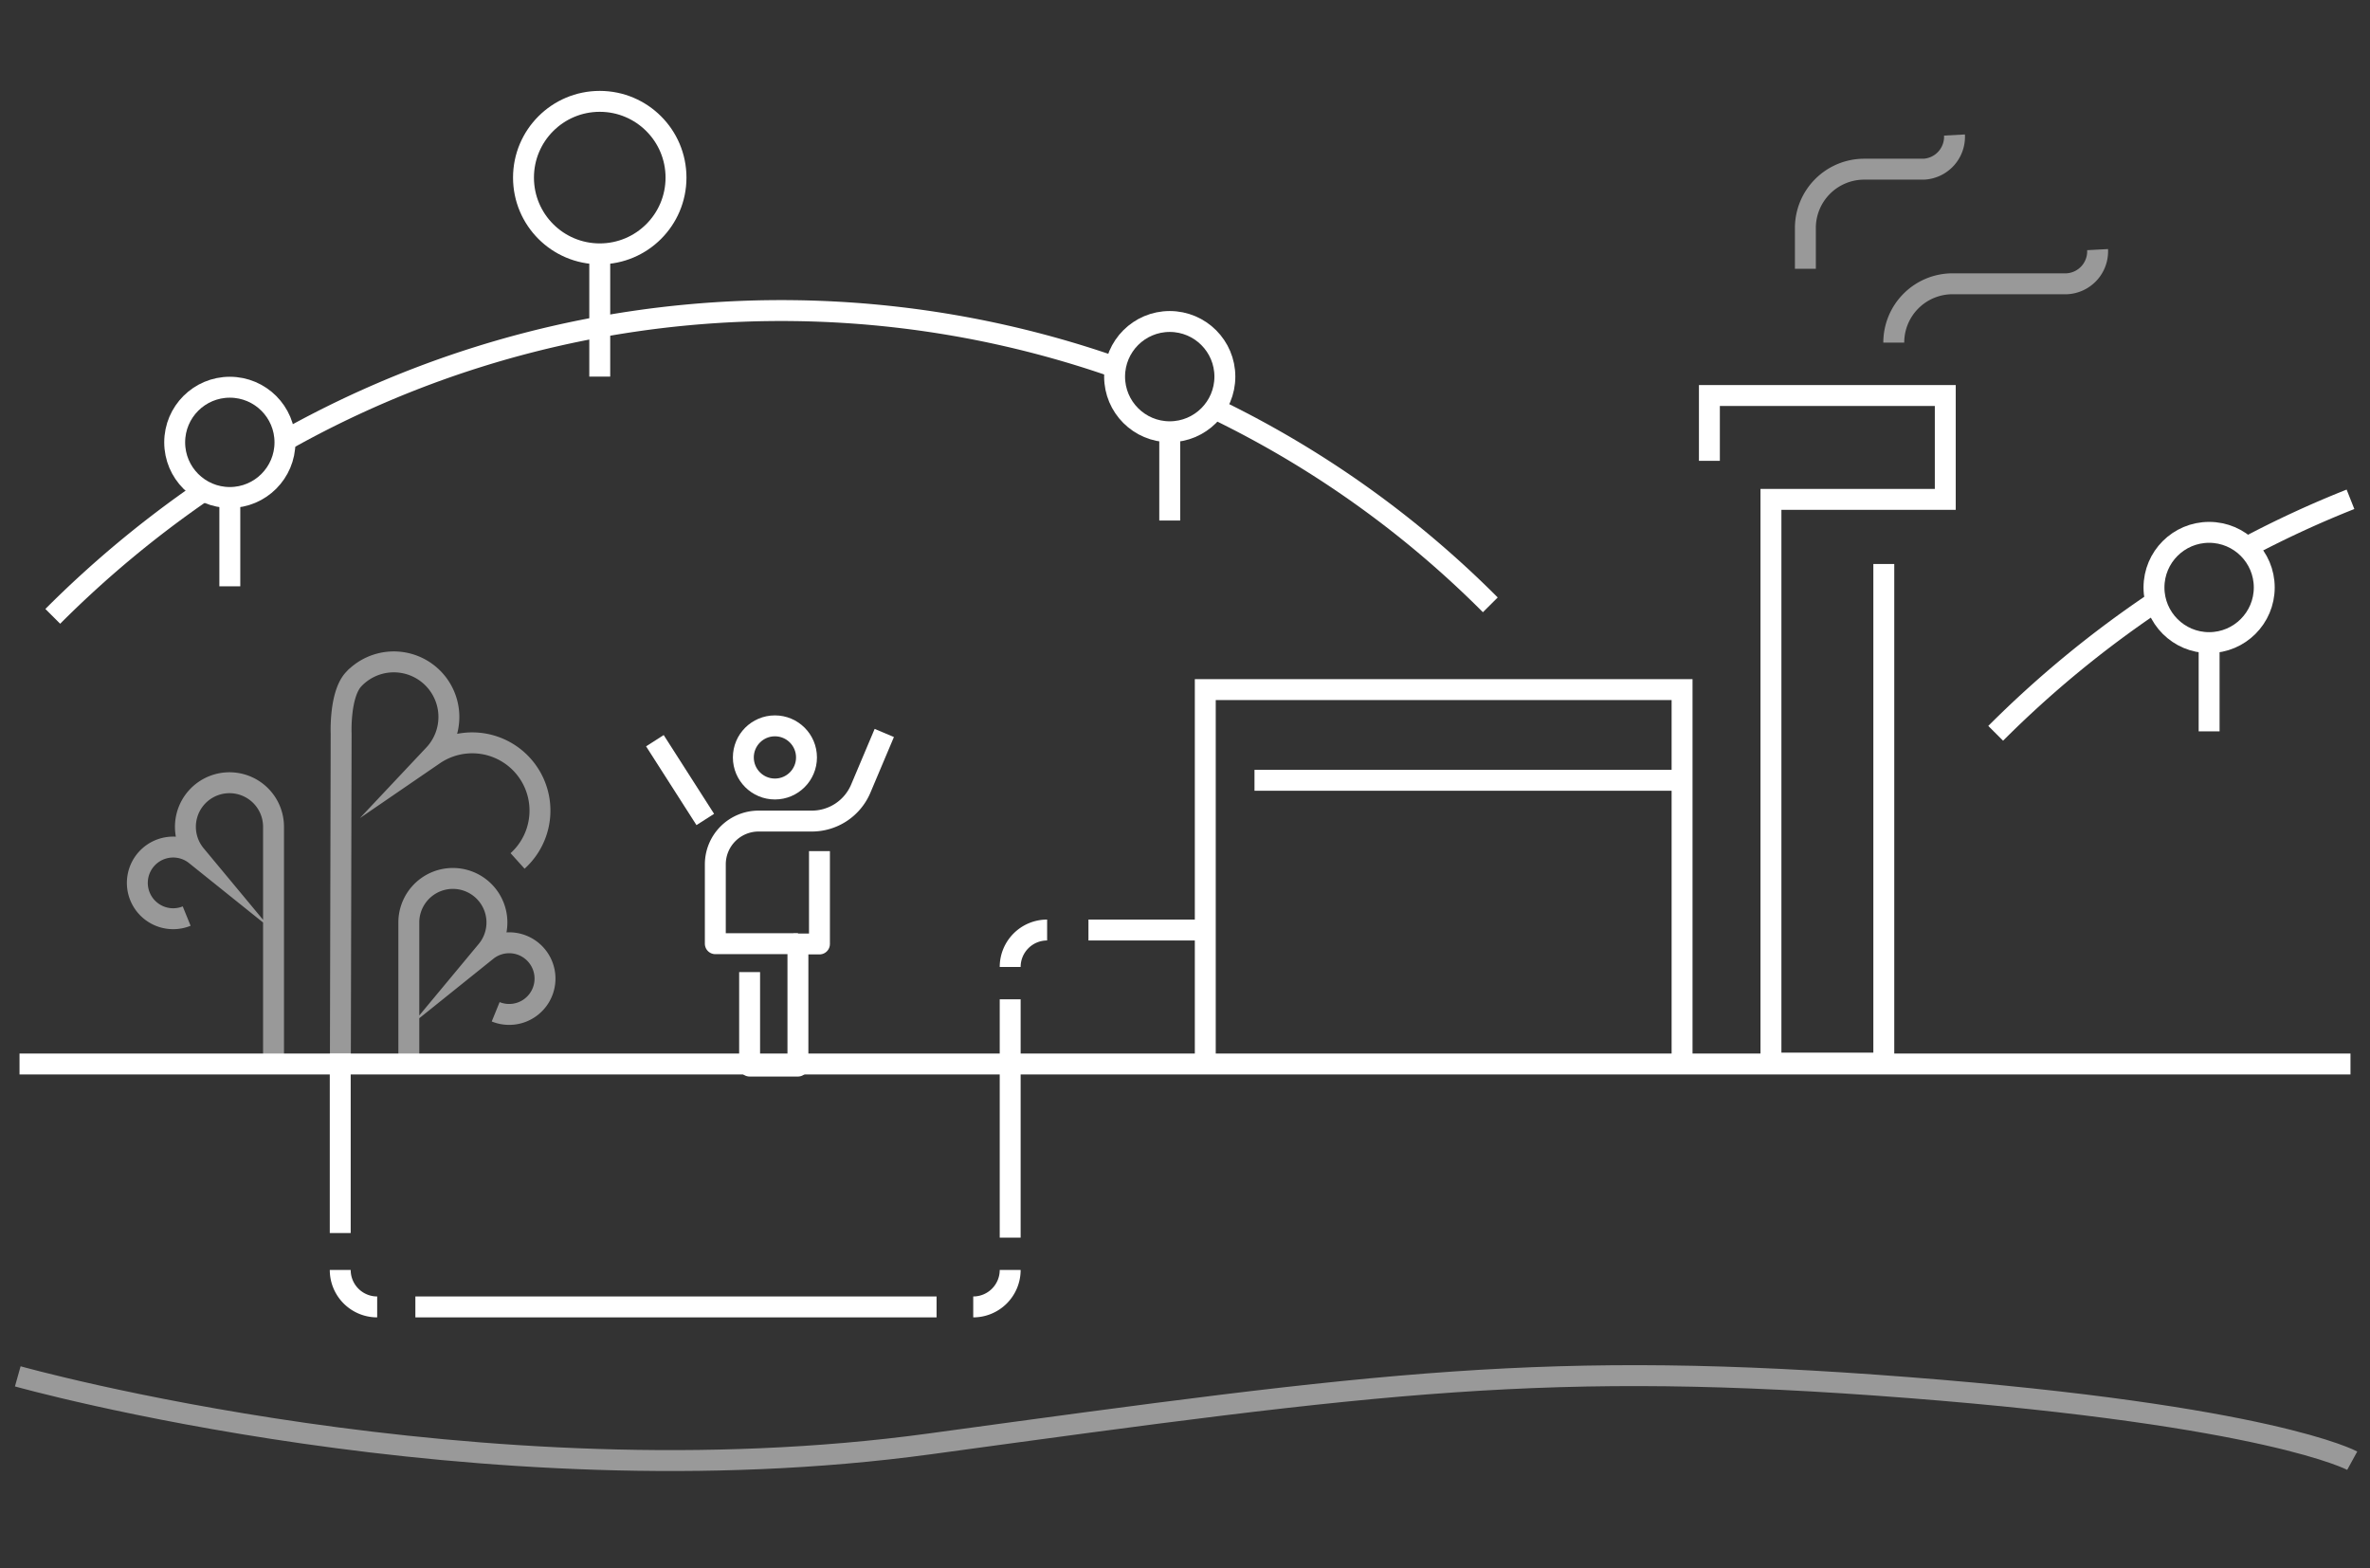 <svg id="Layer_1" data-name="Layer 1" xmlns="http://www.w3.org/2000/svg" viewBox="0 0 340 225"><rect x="0" y="0" width="340" height="225" fill="#333333" stroke="none"/><title>CardsRome</title><circle cx="111.17" cy="108.66" r="4.53" fill="none" stroke="#fff" stroke-linejoin="round" stroke-width="3"/><path d="M114.48,135.38H102.62V124a6.21,6.21,0,0,1,6.21-6.21h7.65a7.62,7.62,0,0,0,7-4.64l3.38-8" fill="none" stroke="#fff" stroke-linejoin="round" stroke-width="3"/><polyline points="107.54 139.45 107.54 152.94 114.47 152.94 114.47 136.69" fill="none" stroke="#fff" stroke-linejoin="round" stroke-width="3"/><line x1="101.18" y1="117.56" x2="93.95" y2="106.26" fill="none" stroke="#fff" stroke-linejoin="round" stroke-width="3"/><polyline points="113.83 135.42 117.56 135.42 117.56 122.1" fill="none" stroke="#fff" stroke-linejoin="round" stroke-width="3"/><g opacity="0.5"><path d="M48.83,152.37l.11-47.16s-.24-5.6,1.8-7.77a7.9,7.9,0,0,1,11.51,10.83h0a9.72,9.72,0,0,1,12,15.24" fill="none" stroke="#fff" stroke-miterlimit="10" stroke-width="3"/><path d="M71.11,145.15a5.14,5.14,0,1,0-1.28-8.77h0a6.32,6.32,0,1,0-11.18-4v20" fill="none" stroke="#fff" stroke-miterlimit="10" stroke-width="3"/><path d="M26.78,131.42a5.14,5.14,0,1,1,1.28-8.77h0a6.32,6.32,0,1,1,11.18-4V152" fill="none" stroke="#fff" stroke-miterlimit="10" stroke-width="3"/></g><line x1="48.81" y1="176.89" x2="48.81" y2="151.17" fill="none" stroke="#fff" stroke-miterlimit="10" stroke-width="3"/><path d="M54.11,187.49a5.3,5.3,0,0,1-5.3-5.3h0" fill="none" stroke="#fff" stroke-miterlimit="10" stroke-width="3"/><line x1="134.36" y1="187.49" x2="59.59" y2="187.49" fill="none" stroke="#fff" stroke-miterlimit="10" stroke-width="3"/><path d="M144.92,182.19a5.3,5.3,0,0,1-5.3,5.3h0" fill="none" stroke="#fff" stroke-miterlimit="10" stroke-width="3"/><line x1="144.92" y1="143.36" x2="144.92" y2="177.55" fill="none" stroke="#fff" stroke-miterlimit="10" stroke-width="3"/><path d="M150.22,133.42a5.3,5.3,0,0,0-5.3,5.3h0" fill="none" stroke="#fff" stroke-miterlimit="10" stroke-width="3"/><line x1="172.91" y1="133.42" x2="156.15" y2="133.42" fill="none" stroke="#fff" stroke-miterlimit="10" stroke-width="3"/><polyline points="270.25 80.91 270.25 152.51 254.06 152.51 254.06 71.64 279.07 71.64 279.07 56.74 245.23 56.74 245.23 66.11" fill="none" stroke="#fff" stroke-miterlimit="10" stroke-width="3"/><polyline points="241.31 151.93 241.31 98.93 172.91 98.93 172.91 151.93" fill="none" stroke="#fff" stroke-miterlimit="10" stroke-width="3"/><path d="M2.55,197.45s66,18.55,130.89,9.68,88.44-12.1,140.33-8.07,63.68,10.49,63.68,10.49" fill="none" stroke="#fff" stroke-miterlimit="10" stroke-width="3" opacity="0.5" style="isolation:isolate"/><line x1="2.8" y1="152.64" x2="337.2" y2="152.64" fill="none" stroke="#fff" stroke-miterlimit="10" stroke-width="3"/><line x1="241.31" y1="111.94" x2="179.97" y2="111.94" fill="none" stroke="#fff" stroke-miterlimit="10" stroke-width="3"/><g id="_Group_" data-name=" Group " opacity="0.5"><path d="M300.92,35.81a4.66,4.66,0,0,1-4.4,4.9h-16.4a8.44,8.44,0,0,0-8.44,8.44h0" fill="none" stroke="#fff" stroke-miterlimit="10" stroke-width="3"/><path d="M280.39,19.37a4.66,4.66,0,0,1-4.4,4.9h-8.55A8.44,8.44,0,0,0,259,32.71h0v5.85" fill="none" stroke="#fff" stroke-miterlimit="10" stroke-width="3"/></g><path id="_Path_" data-name=" Path " d="M29.21,70.42a152.57,152.57,0,0,0-21.64,18" fill="none" stroke="#fff" stroke-linejoin="round" stroke-width="3"/><path id="_Path_2" data-name=" Path 2" d="M159,52.34A145.28,145.28,0,0,0,40.76,63.26" fill="none" stroke="#fff" stroke-linejoin="round" stroke-width="3"/><path id="_Path_3" data-name=" Path 3" d="M213.8,86.77a144.57,144.57,0,0,0-39-27.88" fill="none" stroke="#fff" stroke-linejoin="round" stroke-width="3"/><path id="_Path_4" data-name=" Path 4" d="M309,86.49a152.46,152.46,0,0,0-22.7,18.71" fill="none" stroke="#fff" stroke-linejoin="round" stroke-width="3"/><path id="_Path_5" data-name=" Path 5" d="M337.2,71.63a147.92,147.92,0,0,0-14.89,6.88" fill="none" stroke="#fff" stroke-linejoin="round" stroke-width="3"/><circle cx="86.04" cy="25.48" r="10.94" fill="none" stroke="#fff" stroke-linejoin="round" stroke-width="3"/><line x1="86.04" y1="36.42" x2="86.04" y2="54.03" fill="none" stroke="#fff" stroke-linejoin="round" stroke-width="3"/><circle cx="167.81" cy="54.03" r="7.91" fill="none" stroke="#fff" stroke-linejoin="round" stroke-width="3"/><line x1="167.81" y1="61.94" x2="167.81" y2="74.67" fill="none" stroke="#fff" stroke-linejoin="round" stroke-width="3"/><circle cx="32.97" cy="63.46" r="7.91" fill="none" stroke="#fff" stroke-linejoin="round" stroke-width="3"/><line x1="32.97" y1="71.37" x2="32.97" y2="84.11" fill="none" stroke="#fff" stroke-linejoin="round" stroke-width="3"/><circle cx="316.92" cy="84.28" r="7.91" fill="none" stroke="#fff" stroke-linejoin="round" stroke-width="3"/><line x1="316.92" y1="92.19" x2="316.92" y2="104.92" fill="none" stroke="#fff" stroke-linejoin="round" stroke-width="3"/></svg>